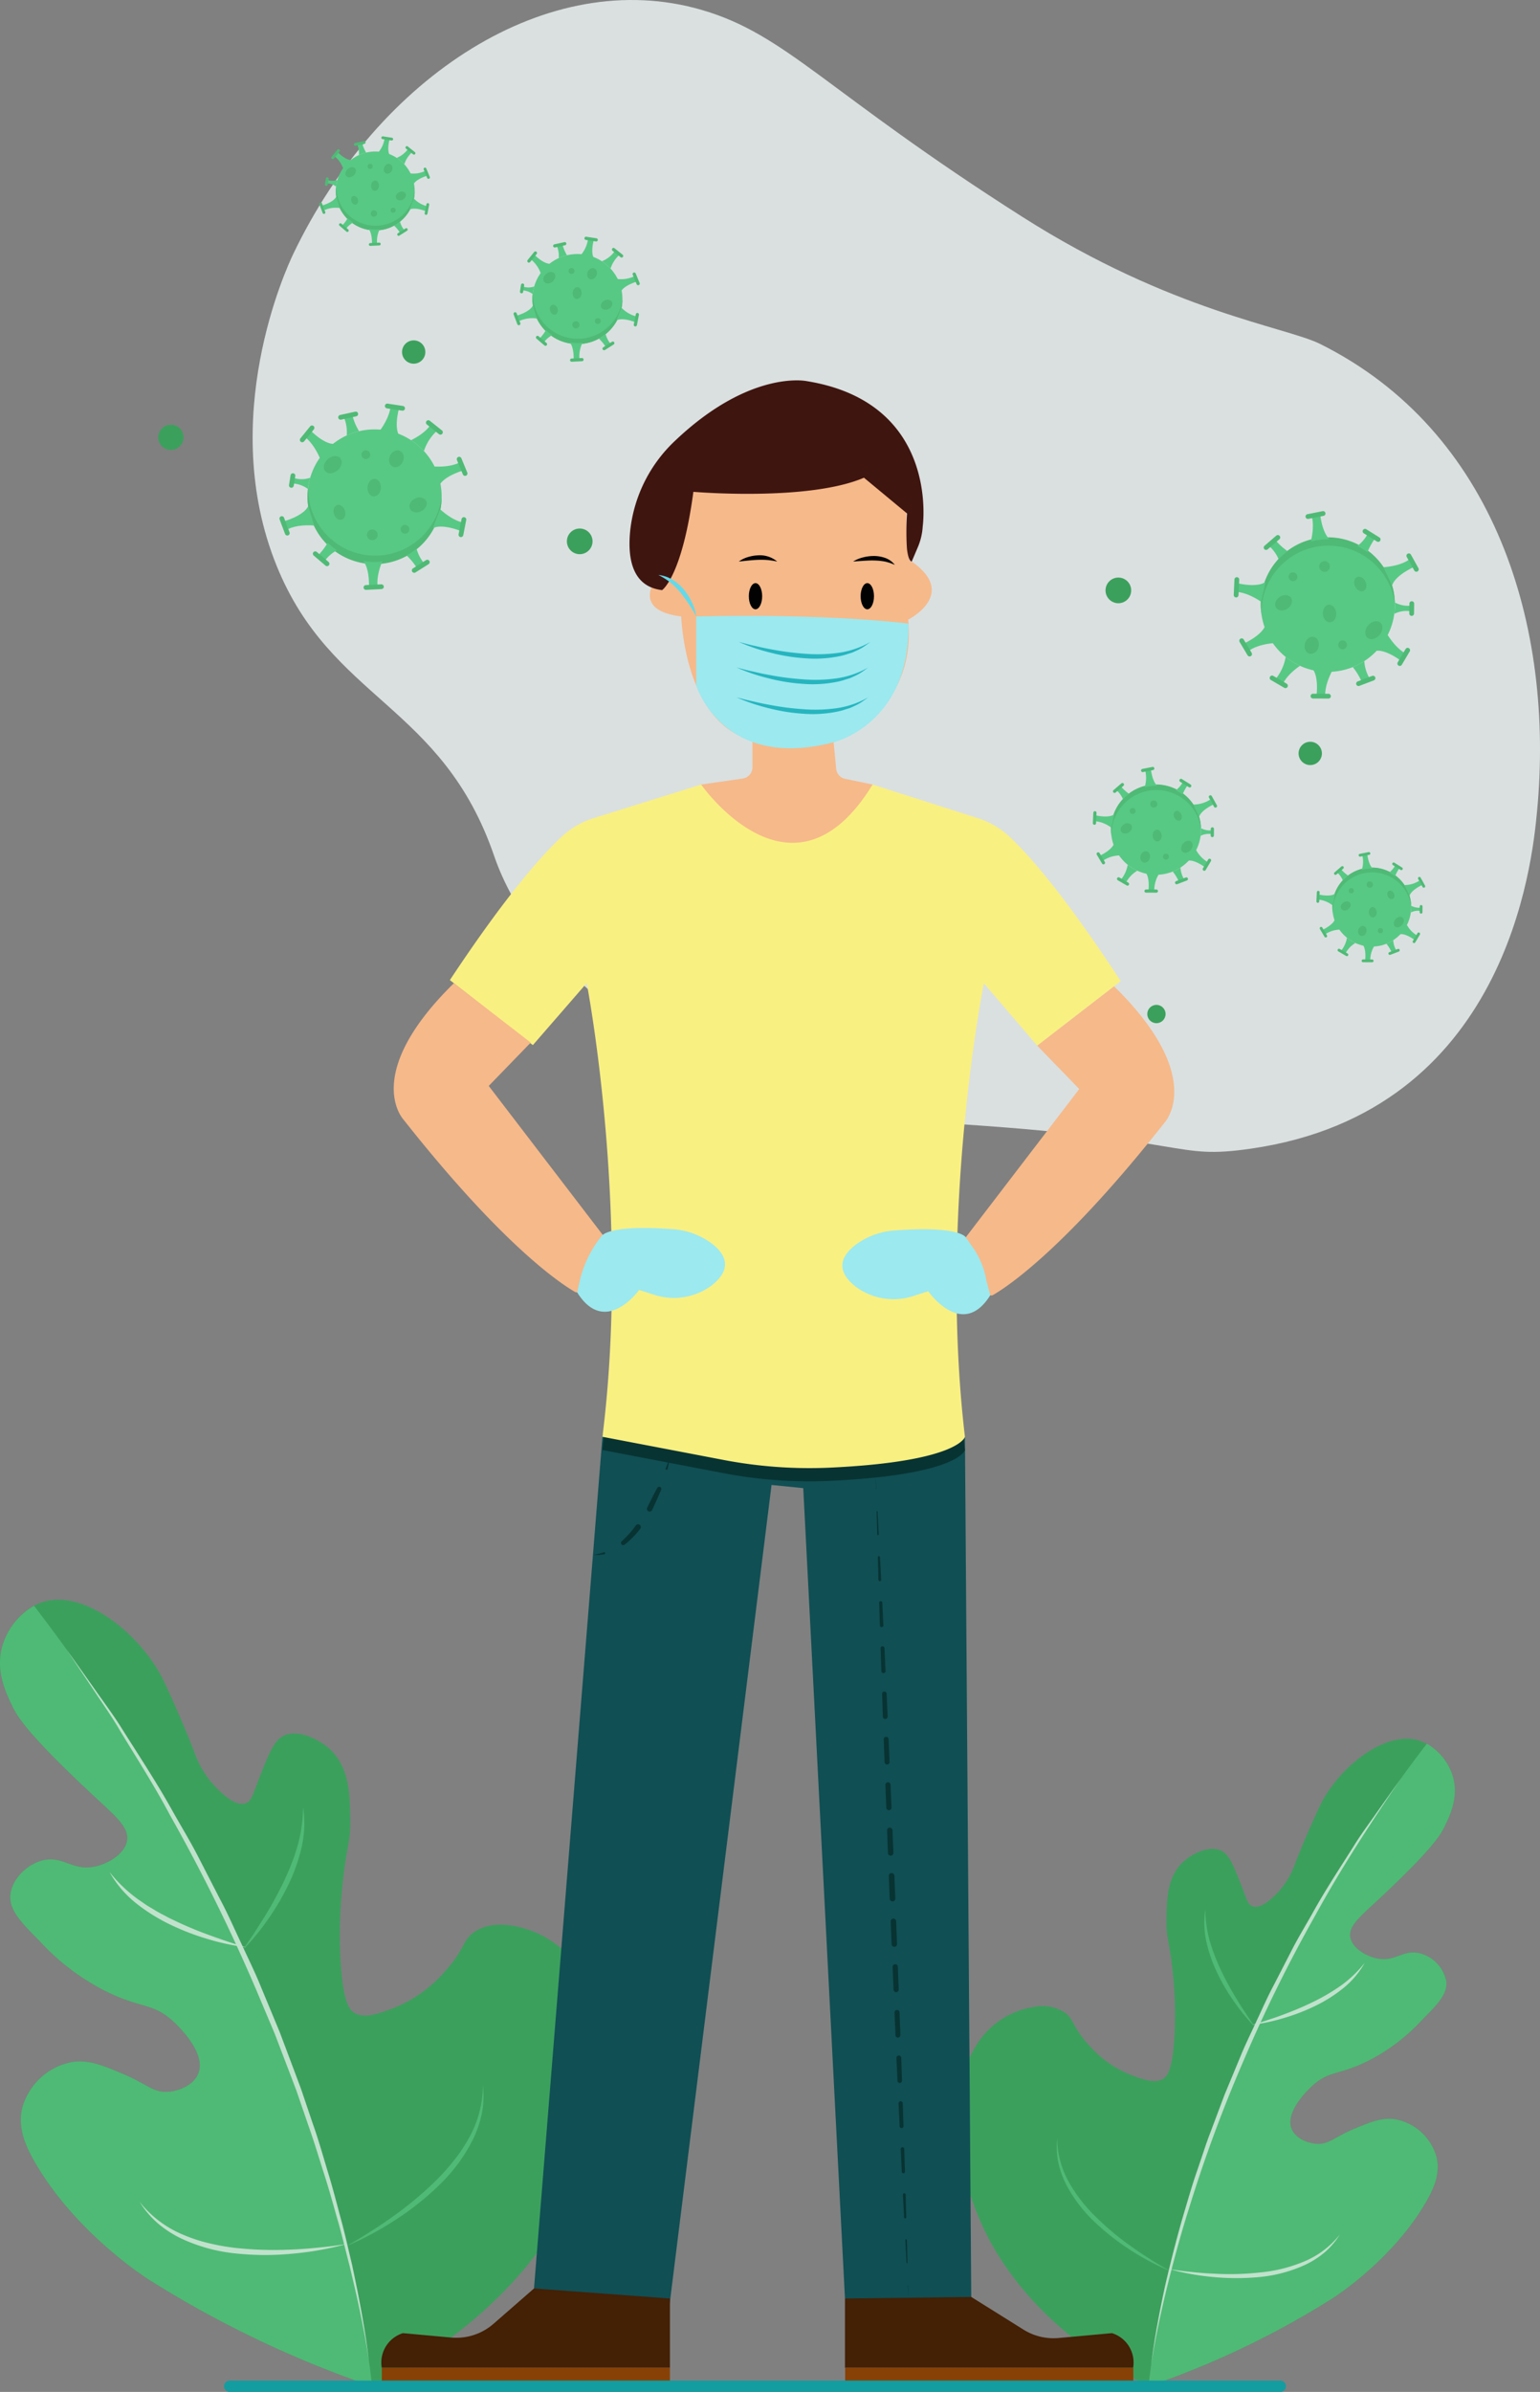 <svg xmlns="http://www.w3.org/2000/svg" viewBox="0 0 307.769 477.766"><rect x="0" y="0" width="307.769" height="477.766" fill="#808080" stroke="none"/><title>Asset 7</title><g id="Layer_2" data-name="Layer 2"><g id="Layer_1-2" data-name="Layer 1"><path d="M74.348,476.635a212.748,212.748,0,0,1-44.609-21.317c-.965-.612-14.907-9.637-22.896-23.686-1.671-2.938-3.375-6.611-2.369-10.659a12.784,12.784,0,0,1,9.869-9.08c3.349-.555,6.303.694,10.264,2.369,4.783,2.022,6.022,3.797,9.08,3.553,2.141-.171,4.974-1.317,5.922-3.553,1.852-4.368-4.628-10.214-5.132-10.659-4.127-3.645-6.281-2.372-13.422-5.921A45.93,45.93,0,0,1,8.027,387.812c-4.014-4.05-6.288-6.414-5.922-9.474.366-3.056,3.256-5.897,6.316-6.711,4.15-1.104,6.026,2.207,10.659,1.184,2.725-.602,5.885-2.588,6.316-5.132.432-2.548-2.037-4.695-5.922-8.29-13.947-12.907-16.026-16.595-16.975-18.554-1.333-2.751-3.505-7.235-1.974-12.238,1.127-3.682,4.221-7.518,8.29-8.685,8.372-2.401,19.709,6.83,24.081,16.185,3.652,7.816,5.922,13.817,5.922,13.817a19.598,19.598,0,0,0,4.737,7.501c1.093,1.051,3.578,3.438,5.527,2.763,1.256-.435,1.46-1.853,2.763-5.132,1.946-4.894,2.919-7.34,4.737-8.29,2.754-1.438,7.034.437,9.474,2.763,3.843,3.663,3.898,9.178,3.948,14.212.046,4.601-.734,4.618-1.579,13.027a95.81,95.81,0,0,0-.395,14.212c.445,9.252,1.947,10.564,2.763,11.053,1.992,1.196,4.534.28,7.501-.789A26.637,26.637,0,0,0,88.954,393.734c4.064-4.508,3.425-6.228,5.922-7.895,1.47-.982,3.694-1.722,7.224-1.254a20.001,20.001,0,0,1,14.487,10.019,33.559,33.559,0,0,1,1.58,3.078c6.061,13.481,1.355,27.034-1.184,34.345C107.588,459.077,81.773,472.944,74.348,476.635Z" fill="#3ca05d"/><path d="M98.77,170.999c-10.428-30.38-32.582-31.052-43.495-58.017-11.886-29.37,1.942-59.352,3.331-62.252C75.648,15.143,109.609-6.942,140.241,1.982c17.001,4.953,24.761,16.337,64.12,41.361C234.139,62.275,256.945,65.28,263.816,68.697c35.019,17.414,46.879,56.429,43.362,93.376-.979,10.283-5.978,59.977-57.165,67.357-15.851,2.286-10.773-1.947-61.362-5.094C135.368,221.023,106.299,192.935,98.77,170.999Z" fill="#dae0e0"/><path d="M229.543,476.635a175.152,175.152,0,0,0,36.726-17.55c.794-.504,12.272-7.934,18.85-19.5,1.376-2.419,2.779-5.443,1.95-8.775a10.525,10.525,0,0,0-8.125-7.475c-2.757-.457-5.189.571-8.45,1.95-3.938,1.665-4.958,3.126-7.475,2.925-1.763-.141-4.095-1.084-4.875-2.925-1.525-3.597,3.81-8.409,4.225-8.775,3.398-3.001,5.171-1.953,11.05-4.875a37.813,37.813,0,0,0,10.725-8.125c3.304-3.334,5.177-5.281,4.875-7.8-.301-2.516-2.681-4.855-5.2-5.525-3.417-.909-4.961,1.817-8.775.975-2.243-.495-4.845-2.131-5.2-4.225-.356-2.098,1.677-3.865,4.875-6.825,11.483-10.626,13.194-13.662,13.975-15.275,1.097-2.265,2.885-5.956,1.625-10.075a10.83,10.83,0,0,0-6.825-7.15c-6.893-1.977-16.227,5.623-19.825,13.325-3.007,6.435-4.875,11.375-4.875,11.375a16.135,16.135,0,0,1-3.9,6.175c-.9.865-2.946,2.831-4.55,2.275-1.034-.358-1.202-1.526-2.275-4.225-1.602-4.029-2.403-6.043-3.9-6.825-2.268-1.184-5.791.36-7.8,2.275-3.164,3.016-3.209,7.556-3.25,11.7-.038,3.788.604,3.802,1.3,10.725a78.879,78.879,0,0,1,.325,11.7c-.366,7.617-1.603,8.697-2.275,9.1-1.64.984-3.732.23-6.175-.65a21.93,21.93,0,0,1-8.775-6.175c-3.346-3.711-2.819-5.128-4.875-6.5a8.305,8.305,0,0,0-5.947-1.032,16.467,16.467,0,0,0-11.927,8.248,27.629,27.629,0,0,0-1.301,2.534c-4.99,11.099-1.115,22.257.975,28.275C202.176,462.18,223.43,473.597,229.543,476.635Z" fill="#3ca05d"/><path d="M229.543,476.635s5.175-62.678,55.609-128.34l-.002-.003a11.316,11.316,0,0,1,5.173,6.464c1.255,4.117-.533,7.809-1.625,10.075-.785,1.616-2.501,4.649-13.975,15.275-3.205,2.961-5.236,4.731-4.875,6.825.352,2.094,2.952,3.729,5.2,4.225,3.81.849,5.354-1.878,8.775-.975a7.216,7.216,0,0,1,5.2,5.525c.298,2.519-1.571,4.469-4.875,7.8a37.922,37.922,0,0,1-10.725,8.125c-5.886,2.925-7.656,1.878-11.05,4.875-.415.37-5.751,5.182-4.225,8.775.776,1.842,3.106,2.79,4.875,2.925,2.51.208,3.53-1.255,7.475-2.925,3.259-1.372,5.688-2.401,8.45-1.95a10.534,10.534,0,0,1,8.125,7.475c.822,3.331-.578,6.356-1.95,8.775-6.581,11.565-18.056,18.995-18.85,19.5A174.882,174.882,0,0,1,229.547,476.633" fill="#4fba75"/><path d="M233.779,453.59a49.916,49.916,0,0,1-8.101-4.323,48.196,48.196,0,0,1-7.216-5.738,28.451,28.451,0,0,1-5.502-7.43,18.067,18.067,0,0,1-1.504-4.387,15.528,15.528,0,0,1-.164-4.597,17.813,17.813,0,0,0,2.286,8.666,29.864,29.864,0,0,0,5.518,7.106,54.209,54.209,0,0,0,6.972,5.809c1.229.892,2.495,1.736,3.785,2.544C231.131,452.071,232.446,452.841,233.779,453.59Z" fill="#4fba75"/><path d="M250.899,404.976a38.068,38.068,0,0,1-4.194-5.07,39.426,39.426,0,0,1-3.365-5.683,28.989,28.989,0,0,1-2.213-6.244,17.558,17.558,0,0,1-.237-6.582,23.785,23.785,0,0,0,.91,6.413,39.627,39.627,0,0,0,2.353,6.021,63.344,63.344,0,0,0,3.13,5.695c.554.935,1.151,1.846,1.762,2.747C249.632,403.194,250.265,404.081,250.899,404.976Z" fill="#4fba75"/><path d="M233.746,453.245c1.511.235,3.021.441,4.539.576,1.514.161,3.03.278,4.548.336a54.225,54.225,0,0,0,9.071-.264,29.863,29.863,0,0,0,8.728-2.182,17.814,17.814,0,0,0,7.15-5.405,15.525,15.525,0,0,1-2.968,3.514,18.066,18.066,0,0,1-3.892,2.522,28.45,28.45,0,0,1-8.915,2.447,48.196,48.196,0,0,1-9.22.057A49.924,49.924,0,0,1,233.746,453.245Z" fill="#c0e2cc"/><path d="M250.3,404.436c1.051-.313,2.097-.62,3.127-.981,1.037-.332,2.069-.68,3.082-1.073a63.35,63.35,0,0,0,5.978-2.547,39.629,39.629,0,0,0,5.569-3.283,23.783,23.783,0,0,0,4.676-4.482,17.558,17.558,0,0,1-4.251,5.031,28.99,28.99,0,0,1-5.597,3.544,39.425,39.425,0,0,1-6.156,2.392A38.083,38.083,0,0,1,250.3,404.436Z" fill="#c0e2cc"/><path d="M230.055,472.417c.638-5.302,1.659-10.552,2.776-15.776,1.205-5.205,2.52-10.388,4.059-15.507.765-2.56,1.498-5.132,2.393-7.652l1.284-3.798c.417-1.27.858-2.531,1.342-3.777l2.821-7.506,3.077-7.405c.994-2.483,2.199-4.872,3.307-7.305,1.142-2.416,2.211-4.868,3.476-7.225l3.668-7.13c1.228-2.374,2.62-4.659,3.935-6.985,2.577-4.685,5.53-9.144,8.38-13.661,1.397-2.277,3.014-4.41,4.542-6.599l4.635-6.531c-5.988,8.84-11.833,17.775-16.954,27.134a293.304,293.304,0,0,0-14.161,28.658,285.797,285.797,0,0,0-11.084,29.983c-1.615,5.081-3,10.233-4.293,15.407C232.001,461.921,230.837,467.135,230.055,472.417Z" fill="#c0e2cc"/><path d="M74.348,476.635S68.061,400.503,6.802,320.747l.003-.003A13.745,13.745,0,0,0,.522,328.595c-1.524,5.0.647,9.485,1.974,12.238.954,1.963,3.038,5.647,16.975,18.554,3.893,3.597,6.36,5.746,5.921,8.29-.428,2.544-3.586,4.529-6.316,5.132-4.628,1.031-6.503-2.281-10.659-1.184-3.059.811-5.943,3.663-6.316,6.711-.362,3.059,1.908,5.428,5.921,9.474A46.062,46.062,0,0,0,21.049,397.679c7.15,3.553,9.299,2.281,13.422,5.921.504.45,6.985,6.294,5.132,10.659-.943,2.237-3.772,3.388-5.921,3.553-3.048.252-4.288-1.524-9.08-3.553-3.959-1.667-6.908-2.917-10.264-2.369a12.795,12.795,0,0,0-9.869,9.08c-.998,4.046.702,7.72,2.369,10.659,7.994,14.047,21.931,23.072,22.896,23.686a212.419,212.419,0,0,0,44.609,21.317" fill="#4fba75"/><path d="M69.202,448.643c1.62-.909,3.217-1.845,4.768-2.855,1.567-.981,3.104-2.007,4.597-3.09a70.648,70.648,0,0,0,8.468-7.056,42.139,42.139,0,0,0,3.667-4.082,31.066,31.066,0,0,0,3.035-4.549,21.638,21.638,0,0,0,2.777-10.527,18.863,18.863,0,0,1-.2,5.583,21.946,21.946,0,0,1-1.827,5.328,33.413,33.413,0,0,1-6.682,9.025,55.315,55.315,0,0,1-8.766,6.97A60.633,60.633,0,0,1,69.202,448.643Z" fill="#4fba75"/><path d="M48.408,389.595c1.558-2.158,2.993-4.384,4.387-6.623a74.211,74.211,0,0,0,3.807-6.913c.311-.579.549-1.191.823-1.787.272-.597.533-1.199.752-1.815.229-.613.488-1.217.693-1.839l.584-1.874a28.964,28.964,0,0,0,1.112-7.788,21.289,21.289,0,0,1-.282,7.996,35.764,35.764,0,0,1-2.694,7.583,48.972,48.972,0,0,1-4.082,6.906A46.121,46.121,0,0,1,48.408,389.595Z" fill="#4fba75"/><path d="M69.242,448.224a60.64,60.64,0,0,1-10.982,1.945,55.315,55.315,0,0,1-11.199-.069,33.414,33.414,0,0,1-10.829-2.972,21.948,21.948,0,0,1-4.727-3.063,18.863,18.863,0,0,1-3.605-4.268,21.639,21.639,0,0,0,8.684,6.565,31.079,31.079,0,0,0,5.197,1.704,42.133,42.133,0,0,0,5.405.946,70.658,70.658,0,0,0,11.018.32c1.843-.07,3.686-.213,5.524-.408C65.572,448.76,67.407,448.51,69.242,448.224Z" fill="#c0e2cc"/><path d="M49.135,388.939a46.129,46.129,0,0,1-7.812-1.693,48.971,48.971,0,0,1-7.475-2.912,35.759,35.759,0,0,1-6.802-4.3,21.289,21.289,0,0,1-5.16-6.116,28.965,28.965,0,0,0,5.684,5.439l1.617,1.113c.544.362,1.122.678,1.68,1.018.553.349,1.13.661,1.713.963.583.3,1.148.634,1.75.898a74.239,74.239,0,0,0,7.263,3.087C44.074,387.339,46.578,388.203,49.135,388.939Z" fill="#c0e2cc"/><path d="M73.726,471.511c-.951-6.416-2.364-12.748-3.891-19.041-.823-3.133-1.541-6.292-2.466-9.398-.882-3.116-1.738-6.239-2.749-9.317-.98-3.086-1.913-6.187-3-9.237l-1.578-4.592-.789-2.296-.86-2.271-3.463-9.073-3.772-8.949a356.27,356.27,0,0,0-17.201-34.809c-3.033-5.728-6.533-11.182-9.897-16.72-1.619-2.811-3.506-5.447-5.287-8.154l-5.408-8.084,5.63,7.933c1.857,2.659,3.82,5.249,5.517,8.016,3.462,5.487,7.049,10.903,10.179,16.594,1.597,2.825,3.288,5.601,4.78,8.484l4.455,8.661c1.537,2.862,2.835,5.84,4.222,8.775,1.345,2.955,2.81,5.857,4.017,8.873l3.738,8.995,3.427,9.117.851,2.281.78,2.307,1.559,4.613c1.087,3.06,1.976,6.184,2.906,9.294.965,3.1,1.776,6.244,2.611,9.38.876,3.125,1.556,6.302,2.319,9.455C71.711,458.694,72.952,465.071,73.726,471.511Z" fill="#c0e2cc"/><circle cx="115.397" cy="59.734" r="8.995" fill="#57c984"/><path d="M114.853,67.645a8.994,8.994,0,0,1-8.377-9.058c-.022.175-.041.352-.053.53a8.995,8.995,0,1,0,17.948,1.233c.012-.179.018-.356.02-.533A8.994,8.994,0,0,1,114.853,67.645Z" fill="#4fba75"/><ellipse cx="110.681" cy="61.86" rx="0.767" ry="1.023" transform="translate(-13.507 36.282) rotate(-17.563)" fill="#4fba75"/><ellipse cx="115.344" cy="58.546" rx="1.182" ry="0.895" transform="translate(49.028 169.605) rotate(-86.069)" fill="#4fba75"/><ellipse cx="118.326" cy="54.68" rx="1.16" ry="0.946" transform="translate(19.891 140.129) rotate(-65.763)" fill="#4fba75"/><ellipse cx="121.233" cy="60.868" rx="1.202" ry="0.946" transform="translate(-14.415 59.469) rotate(-26.069)" fill="#4fba75"/><circle cx="115.088" cy="64.88" r="0.716" fill="#4fba75"/><ellipse cx="109.788" cy="55.468" rx="1.33" ry="0.997" transform="translate(-9.424 85.777) rotate(-41.069)" fill="#4fba75"/><circle cx="119.471" cy="64.13" r="0.588" fill="#4fba75"/><circle cx="114.222" cy="54.132" r="0.588" fill="#4fba75"/><path d="M103.811,64.105a6.216,6.216,0,0,1,3.475-.479L106.491,61.007s-.287,1.109-3.118,2.017Z" fill="#57c984"/><path d="M106.021,51.753a6.216,6.216,0,0,1,2.048,2.848l1.943-1.928s-1.115.265-3.241-1.813Z" fill="#57c984"/><path d="M114.795,68.495a9.104,9.104,0,0,1-.916-.11c.268.315.8,1.225.769,3.454l1.164-.071a6.108,6.108,0,0,1,.6-3.309A9.035,9.035,0,0,1,114.795,68.495Z" fill="#57c984"/><path d="M120.291,52.187a9.02,9.02,0,0,1,1.723,1.458,6.34,6.34,0,0,1,1.712-2.681l-.906-.735A5.946,5.946,0,0,1,120.291,52.187Z" fill="#57c984"/><path d="M126.713,55.204a6.216,6.216,0,0,1-3.471.507l.817,2.613s.278-1.112,3.102-2.042Z" fill="#57c984"/><path d="M127.222,63.211A6.216,6.216,0,0,1,124.188,61.45l-.985,2.554s.909-.698,3.699.329Z" fill="#57c984"/><path d="M117.52,47.716a6.216,6.216,0,0,1-1.423,3.206l2.646.703s-.792-.828-.073-3.713Z" fill="#57c984"/><path d="M113.308,50.983a8.203,8.203,0,0,1-.935-2.279l-1.1.388a5.226,5.226,0,0,1,.389,2.457A8.941,8.941,0,0,1,113.308,50.983Z" fill="#57c984"/><path d="M119.691,67.636a8.608,8.608,0,0,1,1.442,1.779l.934-.699a4.929,4.929,0,0,1-1.03-1.977A9.028,9.028,0,0,1,119.691,67.636Z" fill="#57c984"/><path d="M110.34,66.95a9.018,9.018,0,0,1-1.233-1.015,8.813,8.813,0,0,1-1.339,1.749l.903.739A4.927,4.927,0,0,1,110.34,66.95Z" fill="#57c984"/><path d="M106.459,58.727a9,9,0,0,1,.299-1.5,3.542,3.542,0,0,1-2.155.042l-.089.73A3.812,3.812,0,0,1,106.459,58.727Z" fill="#57c984"/><path d="M104.006,64.668a.32.32,0,0,1-.618.091L102.658,62.815a.32.32,0,1,1,.598-.225l.73,1.943A.316.316,0,0,1,104.006,64.668Z" fill="#4fba75"/><path d="M107.32,50.555a.319.319,0,0,1-.07.179l-1.307,1.613a.32.32,0,0,1-.497-.403L106.753,50.331a.32.32,0,0,1,.567.223Z" fill="#4fba75"/><path d="M124.549,51.146a.32.32,0,0,1-.518.228l-1.623-1.294a.32.32,0,0,1,.399-.5l1.623,1.294A.32.32,0,0,1,124.549,51.146Z" fill="#4fba75"/><path d="M127.852,56.673a.32.32,0,0,1-.615.1l-.79-1.92a.32.32,0,0,1,.591-.243l.79,1.92A.319.319,0,0,1,127.852,56.673Z" fill="#4fba75"/><path d="M127.696,62.846a.322.322,0,0,1-.005.04l-.397,2.038a.32.32,0,1,1-.627-.122l.397-2.038a.32.32,0,0,1,.633.083Z" fill="#4fba75"/><path d="M122.788,68.559a.319.319,0,0,1-.148.248l-1.755,1.109a.32.32,0,0,1-.342-.54l1.755-1.109a.32.32,0,0,1,.49.292Z" fill="#4fba75"/><path d="M116.63,71.854a.32.32,0,0,1-.303.297l-2.073.102a.32.32,0,0,1-.031-.639l2.073-.102a.32.32,0,0,1,.335.304A.294.294,0,0,1,116.63,71.854Z" fill="#4fba75"/><path d="M109.338,68.779a.32.32,0,0,1-.526.221l-1.581-1.345a.32.32,0,1,1,.414-.487L109.226,68.513A.319.319,0,0,1,109.338,68.779Z" fill="#4fba75"/><path d="M113.186,48.697a.32.32,0,0,1-.25.29l-2.028.446a.32.32,0,0,1-.137-.624l2.028-.446a.32.32,0,0,1,.388.334Z" fill="#4fba75"/><path d="M119.472,47.935l-.003.026a.32.32,0,0,1-.364.268l-2.052-.311a.32.32,0,0,1,.096-.632l2.052.311A.32.32,0,0,1,119.472,47.935Z" fill="#4fba75"/><path d="M104.761,56.963l-.003.029-.207,1.304a.32.32,0,1,1-.631-.1l.207-1.304a.32.32,0,0,1,.635.072Z" fill="#4fba75"/><circle cx="75" cy="38.144" r="7.88" fill="#57c984"/><path d="M74.523,45.074a7.88,7.88,0,0,1-7.338-7.935c-.02.154-.036.308-.047.465a7.88,7.88,0,1,0,15.723,1.08c.011-.156.016-.312.017-.467A7.88,7.88,0,0,1,74.523,45.074Z" fill="#4fba75"/><ellipse cx="70.869" cy="40.007" rx="0.672" ry="0.896" transform="translate(-8.769 23.25) rotate(-17.563)" fill="#4fba75"/><ellipse cx="74.953" cy="37.103" rx="1.035" ry="0.784" transform="translate(32.799 109.336) rotate(-86.069)" fill="#4fba75"/><ellipse cx="77.566" cy="33.716" rx="1.016" ry="0.829" transform="translate(14.98 90.604) rotate(-65.763)" fill="#4fba75"/><ellipse cx="80.113" cy="39.137" rx="1.053" ry="0.829" transform="translate(-9.049 39.188) rotate(-26.069)" fill="#4fba75"/><circle cx="74.729" cy="42.652" r="0.627" fill="#4fba75"/><ellipse cx="70.086" cy="34.406" rx="1.165" ry="0.874" transform="translate(-5.357 54.511) rotate(-41.069)" fill="#4fba75"/><circle cx="78.569" cy="41.995" r="0.515" fill="#4fba75"/><circle cx="73.971" cy="33.236" r="0.515" fill="#4fba75"/><path d="M64.851,41.973a5.446,5.446,0,0,1,3.044-.42l-.697-2.295s-.252.972-2.731,1.767Z" fill="#57c984"/><path d="M66.787,31.152A5.446,5.446,0,0,1,68.581,33.647l1.702-1.689s-.977.232-2.839-1.588Z" fill="#57c984"/><path d="M74.472,45.819a7.974,7.974,0,0,1-.803-.096c.235.276.701,1.073.673,3.026l1.02-.062a5.351,5.351,0,0,1,.526-2.899A7.917,7.917,0,0,1,74.472,45.819Z" fill="#57c984"/><path d="M79.287,31.533a7.902,7.902,0,0,1,1.51,1.277,5.554,5.554,0,0,1,1.5-2.349l-.793-.644A5.209,5.209,0,0,1,79.287,31.533Z" fill="#57c984"/><path d="M84.913,34.175a5.446,5.446,0,0,1-3.041.444l.715,2.289s.244-.974,2.717-1.789Z" fill="#57c984"/><path d="M85.359,41.19a5.446,5.446,0,0,1-2.658-1.543l-.863,2.237s.796-.611,3.24.288Z" fill="#57c984"/><path d="M76.86,27.616a5.446,5.446,0,0,1-1.247,2.809l2.318.616s-.694-.726-.064-3.253Z" fill="#57c984"/><path d="M73.169,30.477a7.186,7.186,0,0,1-.819-1.996l-.964.34a4.578,4.578,0,0,1,.34,2.153A7.833,7.833,0,0,1,73.169,30.477Z" fill="#57c984"/><path d="M78.762,45.066a7.541,7.541,0,0,1,1.263,1.559l.818-.613a4.318,4.318,0,0,1-.902-1.732A7.909,7.909,0,0,1,78.762,45.066Z" fill="#57c984"/><path d="M70.57,44.465a7.9,7.9,0,0,1-1.08-.889,7.72,7.72,0,0,1-1.173,1.532l.791.647A4.316,4.316,0,0,1,70.57,44.465Z" fill="#57c984"/><path d="M67.17,37.262a7.883,7.883,0,0,1,.262-1.314,3.103,3.103,0,0,1-1.888.037l-.078.639A3.339,3.339,0,0,1,67.17,37.262Z" fill="#57c984"/><path d="M65.021,42.466a.28.28,0,0,1-.541.079L63.84,40.843a.28.28,0,1,1,.524-.197l.64,1.702A.277.277,0,0,1,65.021,42.466Z" fill="#4fba75"/><path d="M67.924,30.103a.279.279,0,0,1-.062.157l-1.145,1.413a.28.28,0,0,1-.435-.353l1.145-1.413a.28.28,0,0,1,.497.196Z" fill="#4fba75"/><path d="M83.017,30.621a.28.28,0,0,1-.454.2l-1.422-1.134a.28.28,0,0,1,.349-.438l1.422,1.134A.28.28,0,0,1,83.017,30.621Z" fill="#4fba75"/><path d="M85.911,35.462a.28.28,0,0,1-.538.088l-.692-1.682a.28.28,0,0,1,.518-.213l.692,1.682A.279.279,0,0,1,85.911,35.462Z" fill="#4fba75"/><path d="M85.774,40.87a.28.28,0,0,1-.005.035l-.347,1.785a.28.28,0,1,1-.55-.107l.347-1.785a.28.28,0,0,1,.554.072Z" fill="#4fba75"/><path d="M81.475,45.875a.28.28,0,0,1-.13.218l-1.537.972a.28.28,0,0,1-.299-.473l1.537-.972a.28.28,0,0,1,.429.256Z" fill="#4fba75"/><path d="M76.081,48.762a.28.28,0,0,1-.266.26l-1.816.089a.28.28,0,0,1-.027-.559l1.816-.089a.28.28,0,0,1,.293.266A.259.259,0,0,1,76.081,48.762Z" fill="#4fba75"/><path d="M69.692,46.067a.28.28,0,0,1-.461.194l-1.385-1.179a.28.28,0,0,1,.363-.426l1.385,1.179A.279.279,0,0,1,69.692,46.067Z" fill="#4fba75"/><path d="M73.063,28.475a.28.28,0,0,1-.219.254l-1.776.39a.28.28,0,1,1-.12-.547l1.776-.39a.28.28,0,0,1,.34.293Z" fill="#4fba75"/><path d="M78.57,27.807l-.003.023a.28.28,0,0,1-.319.235l-1.798-.273a.28.28,0,0,1,.084-.554l1.798.273A.28.28,0,0,1,78.57,27.807Z" fill="#4fba75"/><path d="M65.682,35.716l-.003.025-.182,1.143a.28.28,0,1,1-.553-.088l.182-1.143a.28.28,0,0,1,.556.063Z" fill="#4fba75"/><circle cx="74.861" cy="99.168" r="13.401" fill="#57c984"/><path d="M74.051,110.954A13.4,13.4,0,0,1,61.572,97.46c-.033.261-.061.524-.08.79A13.401,13.401,0,1,0,88.23,100.087c.018-.266.026-.53.029-.794A13.4,13.4,0,0,1,74.051,110.954Z" fill="#4fba75"/><ellipse cx="67.837" cy="102.336" rx="1.143" ry="1.524" transform="translate(-27.718 25.24) rotate(-17.563)" fill="#4fba75"/><ellipse cx="74.782" cy="97.398" rx="1.76" ry="1.333" transform="translate(-27.514 165.328) rotate(-86.069)" fill="#4fba75"/><ellipse cx="79.226" cy="91.638" rx="1.729" ry="1.41" transform="translate(-36.859 126.261) rotate(-65.763)" fill="#4fba75"/><ellipse cx="83.556" cy="100.857" rx="1.791" ry="1.41" transform="translate(-35.822 46.98) rotate(-26.069)" fill="#4fba75"/><circle cx="74.401" cy="106.835" r="1.067" fill="#4fba75"/><ellipse cx="66.505" cy="92.812" rx="1.981" ry="1.486" transform="translate(-44.609 66.531) rotate(-41.069)" fill="#4fba75"/><circle cx="80.931" cy="105.718" r="0.876" fill="#4fba75"/><circle cx="73.112" cy="90.822" r="0.876" fill="#4fba75"/><path d="M57.602,105.68s1.54-.963,5.177-.713l-1.185-3.902s-.428,1.653-4.645,3.005Z" fill="#57c984"/><path d="M60.894,87.278s1.572.911,3.051,4.243l2.895-2.872s-1.661.395-4.828-2.701Z" fill="#57c984"/><path d="M73.964,112.221a13.566,13.566,0,0,1-1.365-.164c.399.47,1.192,1.824,1.145,5.146l1.735-.106s-.4-1.698.894-4.93A13.462,13.462,0,0,1,73.964,112.221Z" fill="#57c984"/><path d="M82.152,87.925a13.439,13.439,0,0,1,2.567,2.172,9.445,9.445,0,0,1,2.551-3.994l-1.349-1.096S85.109,86.456,82.152,87.925Z" fill="#57c984"/><path d="M91.72,92.419s-1.532.976-5.171.755l1.217,3.892s.415-1.656,4.621-3.042Z" fill="#57c984"/><path d="M92.478,104.349s-1.807-.188-4.52-2.624l-1.467,3.805s1.354-1.039,5.51.49Z" fill="#57c984"/><path d="M78.025,81.264s.008,1.816-2.12,4.777L79.846,87.088s-1.18-1.234-.108-5.531Z" fill="#57c984"/><path d="M71.749,86.131a12.22,12.22,0,0,1-1.392-3.394l-1.639.578a7.785,7.785,0,0,1,.579,3.661A13.32,13.32,0,0,1,71.749,86.131Z" fill="#57c984"/><path d="M81.259,110.941a12.825,12.825,0,0,1,2.148,2.651l1.391-1.042a7.343,7.343,0,0,1-1.534-2.945A13.448,13.448,0,0,1,81.259,110.941Z" fill="#57c984"/><path d="M67.328,109.919a13.434,13.434,0,0,1-1.837-1.512,13.129,13.129,0,0,1-1.995,2.605l1.345,1.1A7.34,7.34,0,0,1,67.328,109.919Z" fill="#57c984"/><path d="M61.547,97.668a13.409,13.409,0,0,1,.445-2.235,5.276,5.276,0,0,1-3.21.063l-.133,1.087A5.679,5.679,0,0,1,61.547,97.668Z" fill="#57c984"/><path d="M57.892,106.518a.476.476,0,0,1-.921.135l-1.088-2.895a.476.476,0,1,1,.891-.335l1.088,2.895A.471.471,0,0,1,57.892,106.518Z" fill="#4fba75"/><path d="M62.829,85.493a.475.475,0,0,1-.105.267L60.776,88.163a.476.476,0,0,1-.74-.6l1.948-2.402a.476.476,0,0,1,.845.333Z" fill="#4fba75"/><path d="M88.496,86.375a.476.476,0,0,1-.772.339l-2.419-1.928a.476.476,0,1,1,.594-.745l2.419,1.928A.476.476,0,0,1,88.496,86.375Z" fill="#4fba75"/><path d="M93.417,94.608a.476.476,0,0,1-.915.149l-1.177-2.86a.476.476,0,0,1,.881-.362l1.177,2.86A.475.475,0,0,1,93.417,94.608Z" fill="#4fba75"/><path d="M93.184,103.804a.48.48,0,0,1-.008.059l-.591,3.036a.476.476,0,1,1-.935-.182l.591-3.036a.476.476,0,0,1,.942.123Z" fill="#4fba75"/><path d="M85.872,112.316a.476.476,0,0,1-.221.37l-2.615,1.652a.476.476,0,0,1-.509-.805l2.615-1.652a.476.476,0,0,1,.73.435Z" fill="#4fba75"/><path d="M76.699,117.224a.476.476,0,0,1-.452.442l-3.089.152a.476.476,0,0,1-.047-.951l3.089-.152a.476.476,0,0,1,.499.452A.435.435,0,0,1,76.699,117.224Z" fill="#4fba75"/><path d="M65.835,112.643a.476.476,0,0,1-.784.33l-2.355-2.004a.476.476,0,1,1,.617-.725l2.355,2.004A.475.475,0,0,1,65.835,112.643Z" fill="#4fba75"/><path d="M71.568,82.725a.476.476,0,0,1-.373.432l-3.021.664a.476.476,0,1,1-.205-.93l3.021-.664a.476.476,0,0,1,.577.498Z" fill="#4fba75"/><path d="M80.933,81.59c-.001.013-.002.026-.004.039a.477.477,0,0,1-.542.4l-3.058-.464a.476.476,0,0,1,.143-.942l3.058.464A.476.476,0,0,1,80.933,81.59Z" fill="#4fba75"/><path d="M59.016,95.039c-.001.014-.003.028-.005.043l-.309,1.943a.476.476,0,1,1-.941-.149l.309-1.943a.476.476,0,0,1,.945.107Z" fill="#4fba75"/><circle cx="115.856" cy="108.13" r="2.564" fill="#3ca05d"/><circle cx="82.676" cy="70.314" r="2.329" fill="#3ca05d"/><circle cx="34.155" cy="87.357" r="2.524" fill="#3ca05d"/><circle cx="231.029" cy="165.736" r="8.995" fill="#57c984"/><path d="M230.411,157.83a8.994,8.994,0,0,1,9.61,7.737c-.003-.177-.011-.354-.025-.532a8.995,8.995,0,1,0-17.935,1.402c.014.178.034.355.058.53A8.994,8.994,0,0,1,230.411,157.83Z" fill="#4fba75"/><ellipse cx="235.383" cy="162.944" rx="0.767" ry="1.023" transform="translate(-47.58 119.496) rotate(-25.963)" fill="#4fba75"/><ellipse cx="231.255" cy="166.903" rx="0.895" ry="1.182" transform="translate(-12.304 18.53) rotate(-4.47)" fill="#4fba75"/><ellipse cx="228.869" cy="171.164" rx="1.16" ry="0.946" transform="translate(1.744 344.636) rotate(-74.163)" fill="#4fba75"/><ellipse cx="225.089" cy="165.467" rx="1.202" ry="0.946" transform="translate(-54.13 156.446) rotate(-34.47)" fill="#4fba75"/><circle cx="230.583" cy="160.6" r="0.716" fill="#4fba75"/><ellipse cx="237.201" cy="169.137" rx="1.33" ry="0.997" transform="translate(-45.499 239.511) rotate(-49.47)" fill="#4fba75"/><circle cx="226.356" cy="161.982" r="0.588" fill="#4fba75"/><circle cx="233.009" cy="171.107" r="0.588" fill="#4fba75"/><path d="M241.851,159.719a6.216,6.216,0,0,1-3.368.981l1.17,2.475s.122-1.139,2.79-2.451Z" fill="#57c984"/><path d="M241.47,172.262a6.216,6.216,0,0,1-2.442-2.518l-1.641,2.191s1.064-.425,3.471,1.32Z" fill="#57c984"/><path d="M230.345,156.981a9.107,9.107,0,0,1,.923-.025c-.311-.273-.97-1.095-1.265-3.305l-1.142.24a6.108,6.108,0,0,1-.11,3.361A9.036,9.036,0,0,1,230.345,156.981Z" fill="#57c984"/><path d="M227.29,173.917a9.021,9.021,0,0,1-1.918-1.191,6.34,6.34,0,0,1-1.302,2.903l1.003.595A5.946,5.946,0,0,1,227.29,173.917Z" fill="#57c984"/><path d="M220.496,171.871a6.216,6.216,0,0,1,3.36-1.008l-1.19-2.465s-.113,1.14-2.77,2.473Z" fill="#57c984"/><path d="M218.823,164.023a6.216,6.216,0,0,1,3.259,1.299l.601-2.671s-.797.823-3.707.215Z" fill="#57c984"/><path d="M230.684,177.935a6.216,6.216,0,0,1,.939-3.38l-2.72-.309s.904.704.614,3.662Z" fill="#57c984"/><path d="M234.374,174.088a8.203,8.203,0,0,1,1.257,2.118l1.032-.544a5.226,5.226,0,0,1-.743-2.374A8.94,8.94,0,0,1,234.374,174.088Z" fill="#57c984"/><path d="M225.626,158.546a8.608,8.608,0,0,1-1.686-1.55l-.821.828a4.929,4.929,0,0,1,1.308,1.805A9.028,9.028,0,0,1,225.626,158.546Z" fill="#57c984"/><path d="M234.977,157.859a9.017,9.017,0,0,1,1.368.824,8.813,8.813,0,0,1,1.069-1.926l-1.001-.599A4.927,4.927,0,0,1,234.977,157.859Z" fill="#57c984"/><path d="M240.017,165.426a9,9,0,0,1-.076,1.528,3.542,3.542,0,0,1,2.125-.357l-.018-.735A3.812,3.812,0,0,1,240.017,165.426Z" fill="#57c984"/><path d="M241.577,159.191a.32.32,0,0,1,.598-.18l1.006,1.816a.32.32,0,1,1-.559.31L241.616,159.321A.316.316,0,0,1,241.577,159.191Z" fill="#4fba75"/><path d="M240.36,173.637a.319.319,0,0,1,.044-.187l1.058-1.786a.32.32,0,0,1,.55.326l-1.058,1.786a.32.32,0,0,1-.594-.138Z" fill="#4fba75"/><path d="M223.229,175.569a.32.32,0,0,1,.479-.301l1.795,1.043a.32.32,0,0,1-.321.553l-1.795-1.043A.32.32,0,0,1,223.229,175.569Z" fill="#4fba75"/><path d="M219.154,170.584a.32.32,0,0,1,.593-.189l1.062,1.784a.32.32,0,0,1-.549.327l-1.062-1.784A.319.319,0,0,1,219.154,170.584Z" fill="#4fba75"/><path d="M218.407,164.454a.323.323,0,0,1-.001-.04l.095-2.074a.32.32,0,1,1,.639.029l-.095,2.074a.32.32,0,0,1-.638.011Z" fill="#4fba75"/><path d="M222.428,158.085a.319.319,0,0,1,.11-.267l1.574-1.353a.32.32,0,0,1,.417.485l-1.574,1.353a.32.32,0,0,1-.527-.217Z" fill="#4fba75"/><path d="M228.038,153.926a.32.32,0,0,1,.257-.338l2.036-.404a.32.32,0,0,1,.124.627l-2.036.404a.319.319,0,0,1-.376-.251A.294.294,0,0,1,228.038,153.926Z" fill="#4fba75"/><path d="M235.701,155.903a.32.32,0,0,1,.488-.296l1.761,1.1a.32.32,0,0,1-.339.542l-1.761-1.1A.319.319,0,0,1,235.701,155.903Z" fill="#4fba75"/><path d="M234.828,176.332a.32.32,0,0,1,.205-.324l1.941-.737a.32.32,0,1,1,.227.598l-1.941.737a.32.32,0,0,1-.432-.274Z" fill="#4fba75"/><path d="M228.721,178.004l-.001-.026a.32.32,0,0,1,.321-.318l2.076.008a.32.32,0,0,1-.003.639l-2.076-.008A.32.32,0,0,1,228.721,178.004Z" fill="#4fba75"/><path d="M241.955,166.924c-.001-.01-.001-.019-.001-.029l.015-1.32a.32.32,0,1,1,.639.007l-.015,1.32a.32.32,0,0,1-.638.022Z" fill="#4fba75"/><circle cx="274.147" cy="181.192" r="7.88" fill="#57c984"/><path d="M273.605,174.267a7.88,7.88,0,0,1,8.419,6.778c-.003-.155-.009-.31-.022-.466a7.88,7.88,0,1,0-15.712,1.228c.012.156.03.311.051.464A7.88,7.88,0,0,1,273.605,174.267Z" fill="#4fba75"/><ellipse cx="277.961" cy="178.746" rx="0.672" ry="0.896" transform="translate(-50.201 139.731) rotate(-25.963)" fill="#4fba75"/><ellipse cx="274.345" cy="182.215" rx="0.784" ry="1.035" transform="translate(-13.366 21.935) rotate(-4.47)" fill="#4fba75"/><ellipse cx="272.255" cy="185.948" rx="1.016" ry="0.829" transform="translate(19.067 397.124) rotate(-74.163)" fill="#4fba75"/><ellipse cx="268.943" cy="180.957" rx="1.053" ry="0.829" transform="translate(-55.197 183.986) rotate(-34.47)" fill="#4fba75"/><circle cx="273.756" cy="176.693" r="0.627" fill="#4fba75"/><ellipse cx="279.554" cy="184.172" rx="1.165" ry="0.874" transform="translate(-42.097 276.967) rotate(-49.47)" fill="#4fba75"/><circle cx="270.053" cy="177.904" r="0.515" fill="#4fba75"/><circle cx="275.881" cy="185.897" r="0.515" fill="#4fba75"/><path d="M283.627,175.922a5.446,5.446,0,0,1-2.95.86l1.025,2.168s.107-.998,2.444-2.147Z" fill="#57c984"/><path d="M283.293,186.91a5.446,5.446,0,0,1-2.14-2.206l-1.437,1.92s.932-.372,3.041,1.157Z" fill="#57c984"/><path d="M273.547,173.523a7.976,7.976,0,0,1,.808-.022c-.273-.239-.85-.959-1.108-2.895l-1,.21a5.351,5.351,0,0,1-.096,2.945A7.916,7.916,0,0,1,273.547,173.523Z" fill="#57c984"/><path d="M270.871,188.359a7.902,7.902,0,0,1-1.68-1.043,5.554,5.554,0,0,1-1.141,2.543l.879.521A5.209,5.209,0,0,1,270.871,188.359Z" fill="#57c984"/><path d="M264.919,186.567a5.446,5.446,0,0,1,2.944-.883l-1.042-2.16s-.099.999-2.427,2.167Z" fill="#57c984"/><path d="M263.453,179.692a5.446,5.446,0,0,1,2.855,1.138l.527-2.34s-.699.721-3.248.188Z" fill="#57c984"/><path d="M273.845,191.88a5.446,5.446,0,0,1,.823-2.961l-2.383-.271s.792.617.538,3.208Z" fill="#57c984"/><path d="M277.077,188.509a7.186,7.186,0,0,1,1.102,1.855l.904-.477a4.578,4.578,0,0,1-.651-2.08A7.832,7.832,0,0,1,277.077,188.509Z" fill="#57c984"/><path d="M269.414,174.894a7.541,7.541,0,0,1-1.477-1.358l-.72.726a4.318,4.318,0,0,1,1.146,1.581A7.91,7.91,0,0,1,269.414,174.894Z" fill="#57c984"/><path d="M277.605,174.292a7.899,7.899,0,0,1,1.199.722,7.72,7.72,0,0,1,.937-1.687l-.877-.525A4.316,4.316,0,0,1,277.605,174.292Z" fill="#57c984"/><path d="M282.021,180.921a7.884,7.884,0,0,1-.067,1.339,3.103,3.103,0,0,1,1.862-.313l-.016-.644A3.339,3.339,0,0,1,282.021,180.921Z" fill="#57c984"/><path d="M283.387,175.459a.28.28,0,0,1,.524-.158l.881,1.591a.28.28,0,1,1-.49.271l-.881-1.591A.277.277,0,0,1,283.387,175.459Z" fill="#4fba75"/><path d="M282.321,188.114a.279.279,0,0,1,.038-.164l.927-1.565a.28.28,0,0,1,.482.285l-.927,1.565a.28.28,0,0,1-.52-.121Z" fill="#4fba75"/><path d="M267.314,189.806a.28.28,0,0,1,.42-.264l1.573.914a.28.28,0,1,1-.281.484l-1.573-.914A.28.28,0,0,1,267.314,189.806Z" fill="#4fba75"/><path d="M263.744,185.439a.28.28,0,0,1,.52-.165l.93,1.563a.28.28,0,0,1-.481.286l-.93-1.563A.279.279,0,0,1,263.744,185.439Z" fill="#4fba75"/><path d="M263.09,180.07a.283.283,0,0,1-.001-.035l.083-1.817a.28.28,0,1,1,.559.026l-.083,1.817a.28.28,0,0,1-.559.009Z" fill="#4fba75"/><path d="M266.612,174.49a.28.28,0,0,1,.097-.234l1.379-1.186a.28.28,0,0,1,.365.425l-1.379,1.186a.28.28,0,0,1-.462-.19Z" fill="#4fba75"/><path d="M271.526,170.847a.28.28,0,0,1,.225-.296l1.784-.354a.28.28,0,0,1,.109.549l-1.784.354a.28.28,0,0,1-.329-.22A.258.258,0,0,1,271.526,170.847Z" fill="#4fba75"/><path d="M278.24,172.579a.28.28,0,0,1,.428-.259l1.542.964a.28.28,0,0,1-.297.475l-1.542-.964A.279.279,0,0,1,278.24,172.579Z" fill="#4fba75"/><path d="M277.475,190.475a.28.28,0,0,1,.18-.283l1.7-.646a.28.28,0,0,1,.199.524l-1.7.646a.28.28,0,0,1-.379-.24Z" fill="#4fba75"/><path d="M272.125,191.94l-.001-.023a.28.28,0,0,1,.281-.279l1.819.007a.28.28,0,0,1-.002.56l-1.819-.007A.28.28,0,0,1,272.125,191.94Z" fill="#4fba75"/><path d="M283.719,182.233c-.001-.008-.001-.017-.001-.025l.013-1.157a.28.28,0,1,1,.56.006l-.013,1.157a.28.28,0,0,1-.559.019Z" fill="#4fba75"/><circle cx="265.368" cy="120.803" r="13.401" fill="#57c984"/><path d="M264.448,109.025a13.4,13.4,0,0,1,14.317,11.526c-.005-.263-.016-.527-.037-.793a13.401,13.401,0,1,0-26.72,2.089c.021.266.051.528.087.789A13.4,13.4,0,0,1,264.448,109.025Z" fill="#4fba75"/><ellipse cx="271.855" cy="116.643" rx="1.143" ry="1.524" transform="translate(-23.629 130.79) rotate(-25.963)" fill="#4fba75"/><ellipse cx="265.705" cy="122.542" rx="1.333" ry="1.76" transform="translate(-8.742 21.08) rotate(-4.47)" fill="#4fba75"/><ellipse cx="262.151" cy="128.889" rx="1.729" ry="1.41" transform="translate(66.613 345.916) rotate(-74.163)" fill="#4fba75"/><ellipse cx="256.52" cy="120.402" rx="1.791" ry="1.41" transform="translate(-23.106 166.323) rotate(-34.47)" fill="#4fba75"/><circle cx="264.704" cy="113.151" r="1.067" fill="#4fba75"/><ellipse cx="274.563" cy="125.87" rx="1.981" ry="1.486" transform="translate(0.47 252.759) rotate(-49.47)" fill="#4fba75"/><circle cx="258.406" cy="115.21" r="0.876" fill="#4fba75"/><circle cx="268.318" cy="128.804" r="0.876" fill="#4fba75"/><path d="M281.491,111.839s-1.383,1.178-5.018,1.462l1.743,3.687s.182-1.698,4.156-3.651Z" fill="#57c984"/><path d="M280.923,130.525s-1.688-.671-3.638-3.752l-2.444,3.264s1.586-.633,5.171,1.967Z" fill="#57c984"/><path d="M264.349,107.759a13.564,13.564,0,0,1,1.374-.038c-.464-.406-1.446-1.631-1.885-4.923l-1.701.358s.644,1.621-.164,5.008A13.461,13.461,0,0,1,264.349,107.759Z" fill="#57c984"/><path d="M259.798,132.99a13.439,13.439,0,0,1-2.857-1.774,9.445,9.445,0,0,1-1.94,4.324l1.495.887S257.088,134.876,259.798,132.99Z" fill="#57c984"/><path d="M249.677,129.943s1.373-1.189,5.006-1.502l-1.772-3.673s-.168,1.699-4.127,3.684Z" fill="#57c984"/><path d="M247.184,118.252s1.815-.078,4.854,1.936l.896-3.979s-1.188,1.226-5.523.32Z" fill="#57c984"/><path d="M264.855,138.977s-.273-1.796,1.399-5.035l-4.052-.46s1.347,1.048.915,5.456Z" fill="#57c984"/><path d="M270.352,133.246a12.22,12.22,0,0,1,1.873,3.155l1.537-.811a7.785,7.785,0,0,1-1.108-3.537A13.32,13.32,0,0,1,270.352,133.246Z" fill="#57c984"/><path d="M257.319,110.091a12.824,12.824,0,0,1-2.512-2.309l-1.224,1.234a7.343,7.343,0,0,1,1.948,2.689A13.45,13.45,0,0,1,257.319,110.091Z" fill="#57c984"/><path d="M271.25,109.067a13.434,13.434,0,0,1,2.038,1.228,13.129,13.129,0,0,1,1.593-2.869l-1.491-.892A7.34,7.34,0,0,1,271.25,109.067Z" fill="#57c984"/><path d="M278.759,120.341a13.408,13.408,0,0,1-.114,2.276,5.276,5.276,0,0,1,3.166-.532l-.027-1.095A5.679,5.679,0,0,1,278.759,120.341Z" fill="#57c984"/><path d="M281.082,111.053a.476.476,0,0,1,.891-.268l1.499,2.705a.476.476,0,1,1-.833.462l-1.499-2.705A.471.471,0,0,1,281.082,111.053Z" fill="#4fba75"/><path d="M279.269,132.573a.475.475,0,0,1,.065-.279l1.576-2.661a.476.476,0,0,1,.82.485l-1.576,2.661a.476.476,0,0,1-.885-.206Z" fill="#4fba75"/><path d="M253.749,135.451a.476.476,0,0,1,.714-.448l2.674,1.554a.476.476,0,0,1-.479.824l-2.674-1.554A.476.476,0,0,1,253.749,135.451Z" fill="#4fba75"/><path d="M247.678,128.025a.476.476,0,0,1,.884-.281l1.582,2.658a.476.476,0,0,1-.818.487l-1.582-2.658A.475.475,0,0,1,247.678,128.025Z" fill="#4fba75"/><path d="M246.565,118.894a.48.48,0,0,1-.001-.059l.141-3.09a.476.476,0,1,1,.951.043l-.141,3.09a.476.476,0,0,1-.95.016Z" fill="#4fba75"/><path d="M252.555,109.405a.476.476,0,0,1,.164-.398l2.345-2.016a.476.476,0,0,1,.621.722l-2.345,2.016a.476.476,0,0,1-.785-.324Z" fill="#4fba75"/><path d="M260.912,103.209a.476.476,0,0,1,.382-.504l3.034-.602a.476.476,0,0,1,.185.934l-3.034.602a.476.476,0,0,1-.559-.375A.436.436,0,0,1,260.912,103.209Z" fill="#4fba75"/><path d="M272.329,106.154a.476.476,0,0,1,.727-.441l2.623,1.639a.476.476,0,1,1-.505.808l-2.623-1.639A.475.475,0,0,1,272.329,106.154Z" fill="#4fba75"/><path d="M271.028,136.589a.476.476,0,0,1,.306-.482l2.891-1.098a.476.476,0,0,1,.338.89l-2.891,1.098a.476.476,0,0,1-.644-.408Z" fill="#4fba75"/><path d="M261.929,139.079c-.001-.013-.001-.026-.002-.039a.477.477,0,0,1,.478-.474l3.093.012a.476.476,0,0,1-.004.953l-3.093-.012A.476.476,0,0,1,261.929,139.079Z" fill="#4fba75"/><path d="M281.646,122.573c-.001-.014-.002-.028-.001-.043l.022-1.967a.476.476,0,1,1,.952.01l-.022,1.967a.476.476,0,0,1-.951.033Z" fill="#4fba75"/><circle cx="223.504" cy="117.927" r="2.564" fill="#3ca05d"/><circle cx="261.853" cy="150.489" r="2.329" fill="#3ca05d"/><circle cx="231.114" cy="202.543" r="1.828" fill="#3ca05d"/><path d="M120.434,286.529,106.721,457.102s9.116,11.403,27.126,2.956l20.345-163.449,6.337.634,8.338,161.866s13.452,7.286,25.236-.317l-1.26-171.791-72.346-.526A.061.061,0,0,0,120.434,286.529Z" fill="#104f54"/><path d="M192.842,289.64q-.156-1.321-.294-2.642l-71.804-.522q-.174,1.573-.369,3.147l24.21,4.625a91.191,91.191,0,0,0,21.389,1.536C191.641,294.575,192.842,289.64,192.842,289.64Z" fill="#083333"/><path d="M195.391,163.417l-21.003-6.712-15.699,11.176-18.564-11.176-21.402,6.681a16.666,16.666,0,0,0-6.358,3.642c-3.861,3.569-11.047,11.508-22.456,28.736L106.491,208.755l10.763-12.389s8.808,45.466,3.143,90.621l24.188,4.621a91.192,91.192,0,0,0,21.389,1.536c25.668-1.209,26.869-6.144,26.869-6.144-5.336-45.191,3.78-90.594,3.78-90.594l10.673,12.459,16.676-12.882c-11.282-17.299-18.409-25.285-22.245-28.88A16.664,16.664,0,0,0,195.391,163.417Z" fill="#f9f082"/><path d="M131.475,107.502c-2.844,5.54,3.194,13.926,6.003,13.515,2.617-.382,3.073-8.492,3.113-9.292.133-2.687.359-7.232-2.001-8.236C136.473,102.589,132.867,104.792,131.475,107.502Z" fill="#874106"/><path d="M139.146,95.789s-4.158,16.908-6.337,17.626c0,0-8.449,8.236,3.335,9.714,0,0,.667,21.54,14.23,24.707v5.432a2.262,2.262,0,0,1-1.939,2.238l-8.31,1.199s18.253,26.186,34.262,0l-5.483-1.139a2.262,2.262,0,0,1-1.791-1.999l-.508-5.309s16.676-5.702,14.897-24.496c0,0,10.086-5.047.707-11.604,0,0-.787.598-.977-3.774-.061-1.407-.197-10.787-.089-13.409C181.144,94.975,148.627,80.307,139.146,95.789Z" fill="#f6b98a"/><path d="M207.295,208.865l8.394,8.658L193.009,247.141s3.832,8.218,4.472,11.11a.671.671,0,0,0,.996.408c3.254-1.897,14.726-9.683,34.221-34.374,0,0,8.584-8.995-10.049-27.28Z" fill="#f6b98a"/><path d="M106.068,208.245l-8.394,8.658L120.456,246.654s-3.934,8.083-4.574,10.975a.671.671,0,0,1-.996.408c-3.254-1.897-14.726-9.683-34.221-34.374,0,0-8.584-8.995,10.049-27.28Z" fill="#f6b98a"/><path d="M115.344,258.142c5.614,8.978,12.394-.485,12.394-.485l2.858.92a12.7,12.7,0,0,0,11.558-1.768q.325-.25.633-.522c3.78-3.345,1.818-6.174-.736-8.051a14.792,14.792,0,0,0-7.662-2.722c-12.994-.967-14.154,1.374-14.154,1.374h0a22.417,22.417,0,0,0-4.495,9.5Z" fill="#9ce9ef"/><path d="M168.866,459.108v13.832h57.587a6.141,6.141,0,0,0-4.225-6.916l-10.658.973a11.308,11.308,0,0,1-7.025-1.674l-10.444-6.532Z" fill="#442005"/><path d="M133.887,459.108v13.832H76.299a6.141,6.141,0,0,1,4.225-6.916l9.636.88a11.308,11.308,0,0,0,8.461-2.739l8.1-7.064Z" fill="#442005"/><rect x="76.299" y="472.94" width="57.587" height="4.223" fill="#874106"/><rect x="168.905" y="472.94" width="57.587" height="4.223" fill="#874106"/><path d="M139.146,123.128v13.811s5.225,17.126,27.46,11.319c0,0,15.314-3.583,14.961-23.697C181.567,124.561,165.994,122.495,139.146,123.128Z" fill="#9ce9ef"/><path d="M147.651,112.158a5.975,5.975,0,0,1,1.823-.888,8.049,8.049,0,0,1,2.011-.348,5.393,5.393,0,0,1,3.837,1.236,19.103,19.103,0,0,0-1.925-.297,16.653,16.653,0,0,0-1.881-.037C150.254,111.864,149,112.032,147.651,112.158Z" fill="#020202"/><path d="M170.497,112.158a6.976,6.976,0,0,1,2.061-.843,8.582,8.582,0,0,1,2.231-.26,6.837,6.837,0,0,1,2.237.431,4.265,4.265,0,0,1,1.809,1.347,10.132,10.132,0,0,0-2.013-.673,13.174,13.174,0,0,0-2.054-.203c-.693-.028-1.393.017-2.102.051Z" fill="#020202"/><ellipse cx="150.986" cy="119.09" rx="1.334" ry="2.613" fill="#020202"/><ellipse cx="173.332" cy="119.09" rx="1.334" ry="2.613" fill="#020202"/><path d="M197.908,258.714c-5.614,8.978-12.403-.803-12.403-.803l-2.858.92a12.7,12.7,0,0,1-11.558-1.768q-.325-.25-.633-.522c-3.78-3.345-1.818-6.174.736-8.051a14.792,14.792,0,0,1,7.662-2.722c12.994-.967,14.154,1.374,14.154,1.374l1.38,1.972a16.337,16.337,0,0,1,2.746,6.699Z" fill="#9ce9ef"/><path d="M147.651,128.217c1.1.293,2.195.578,3.303.814,1.1.261,2.205.499,3.316.693a54.523,54.523,0,0,0,6.684.861,30.735,30.735,0,0,0,6.688-.196,17.774,17.774,0,0,0,6.324-2.172c-.455.336-.919.669-1.394.994a11.139,11.139,0,0,1-1.521.805c-.263.118-.52.255-.791.349l-.825.255a12.3,12.3,0,0,1-1.669.452,24.567,24.567,0,0,1-6.871.413,36.87,36.87,0,0,1-6.772-1.086A38.495,38.495,0,0,1,147.651,128.217Z" fill="#26b5bf"/><path d="M147.202,133.324c1.1.293,2.195.578,3.303.814,1.1.261,2.205.499,3.316.693a54.535,54.535,0,0,0,6.684.861,30.731,30.731,0,0,0,6.688-.196,17.773,17.773,0,0,0,6.324-2.172c-.455.336-.919.669-1.394.994a11.134,11.134,0,0,1-1.521.805c-.263.118-.52.255-.791.349l-.825.255a12.3,12.3,0,0,1-1.669.452,24.565,24.565,0,0,1-6.871.413,36.867,36.867,0,0,1-6.772-1.086A38.495,38.495,0,0,1,147.202,133.324Z" fill="#26b5bf"/><path d="M147.202,139.286c1.1.293,2.195.578,3.303.814,1.1.261,2.205.499,3.316.693a54.523,54.523,0,0,0,6.684.861,30.735,30.735,0,0,0,6.688-.196,17.774,17.774,0,0,0,6.324-2.172c-.455.336-.919.669-1.394.994a11.141,11.141,0,0,1-1.521.805c-.263.118-.52.255-.791.349l-.825.255a12.301,12.301,0,0,1-1.669.452,24.568,24.568,0,0,1-6.871.413,36.871,36.871,0,0,1-6.772-1.086A38.494,38.494,0,0,1,147.202,139.286Z" fill="#26b5bf"/><path d="M161.16,76.116s-11.265-2.327-26.276,11.949a28.908,28.908,0,0,0-8.909,17.67c-.622,5.626.273,11.429,6.344,12.137,0,0,3.979-2.619,6.253-19.635,0,0,22.901,1.969,34.09-2.817l8.612,7.14a52.823,52.823,0,0,0-.026,6.969c.284,2.737.963,2.63.963,2.63l1.222-2.873a12.42,12.42,0,0,0,.971-4.13S187.951,80.409,161.16,76.116Z" fill="#3f1510"/><path d="M139.146,123.128a32.731,32.731,0,0,0-3.162-4.777,15.542,15.542,0,0,0-1.983-1.978,14.272,14.272,0,0,0-2.421-1.527,6.719,6.719,0,0,1,2.824.949,9.665,9.665,0,0,1,2.273,1.977,12.197,12.197,0,0,1,1.59,2.53A9.928,9.928,0,0,1,139.146,123.128Z" fill="#63daea"/><path d="M133.887,291.179c-.132.743-.298,1.482-.46,2.226a.198.198,0,1,1-.386-.084.195.195,0,0,1,.008-.028l.004-.01C133.322,292.583,133.587,291.879,133.887,291.179Z" fill="#083333"/><path d="M132.13,297.589q-.867,2.018-1.801,4.019a.547.547,0,1,1-.992-.462l.003-.007.027-.054q.945-1.929,1.95-3.837l.02-.037a.44.44,0,0,1,.794.379Z" fill="#083333"/><path d="M127.955,305.347a16.724,16.724,0,0,1-3.133,3.185.443.443,0,0,1-.561-.686,20.313,20.313,0,0,0,2.817-3.157.548.548,0,0,1,.883.65Z" fill="#083333"/><path d="M120.79,310.433a7.476,7.476,0,0,1-2.288.122,9.608,9.608,0,0,0,2.182-.503.198.198,0,0,1,.137.373A.211.211,0,0,1,120.79,310.433Z" fill="#083333"/><path d="M175.019,295.116l.12,2.259a.03.03,0,1,1-.061.003l0-.001Z" fill="#083333"/><path d="M175.382,301.92l.242,4.545a.153.153,0,1,1-.305.016l-0-.004-.12-4.55a.091.091,0,0,1,.183-.007Z" fill="#083333"/><path d="M175.866,311.009l.242,4.545a.275.275,0,0,1-.549.029l-0-.007-.12-4.55a.214.214,0,0,1,.427-.017Z" fill="#083333"/><path d="M176.327,320.1l.215,4.546a.347.347,0,0,1-.693.033l-0-.005-.147-4.549a.313.313,0,0,1,.625-.025Z" fill="#083333"/><path d="M176.757,329.192l.215,4.546a.416.416,0,1,1-.83.039l-0-.006-.147-4.549a.381.381,0,0,1,.762-.03Z" fill="#083333"/><path d="M177.188,338.284l.21,4.546a.48.48,0,1,1-.958.044l-0-.006-.152-4.548a.45.45,0,0,1,.899-.036Z" fill="#083333"/><path d="M177.591,347.377l.192,4.547a.502.502,0,0,1-1.004.042l-0-.003-.17-4.548a.491.491,0,0,1,.981-.039Z" fill="#083333"/><path d="M177.976,356.47l.192,4.547a.525.525,0,1,1-1.049.044l-0-.003-.17-4.548a.514.514,0,0,1,1.026-.041Z" fill="#083333"/><path d="M178.36,365.564l.192,4.547a.548.548,0,0,1-1.094.046l-0-.003-.17-4.548a.536.536,0,0,1,1.072-.043Z" fill="#083333"/><path d="M178.745,374.658l.182,4.547a.56.56,0,0,1-1.12.045v-0l-.18-4.547a.559.559,0,0,1,1.117-.045Z" fill="#083333"/><path d="M179.097,383.753l.17,4.548a.537.537,0,0,1-1.074.043l-.192-4.547a.549.549,0,0,1,1.097-.046Z" fill="#083333"/><path d="M179.436,392.848l.17,4.548a.515.515,0,0,1-1.028.041l-.192-4.547a.526.526,0,1,1,1.051-.045Z" fill="#083333"/><path d="M179.775,401.944l.17,4.548a.492.492,0,0,1-.983.039l-.192-4.547a.503.503,0,0,1,1.005-.042Z" fill="#083333"/><path d="M180.114,411.039l.153,4.548a.452.452,0,0,1-.904.036l-.209-4.546a.48.48,0,0,1,.96-.044Z" fill="#083333"/><path d="M180.414,420.136,180.56,424.685a.383.383,0,0,1-.765.03l-.216-4.546a.418.418,0,1,1,.834-.04Z" fill="#083333"/><path d="M180.707,429.234l.146,4.549a.314.314,0,0,1-.627.025l-.216-4.546a.348.348,0,1,1,.696-.033Z" fill="#083333"/><path d="M180.997,438.331l.12,4.55a.215.215,0,0,1-.43.017l-.242-4.545a.277.277,0,0,1,.552-.029Z" fill="#083333"/><path d="M181.236,447.431l.12,4.55a.092.092,0,0,1-.184.007l-.242-4.545a.154.154,0,0,1,.307-.016Z" fill="#083333"/><path d="M181.475,456.53l.059,2.261-.12-2.259a.031.031,0,1,1,.061-.003Z" fill="#083333"/><path d="M255.862,477.766H45.911a1.131,1.131,0,0,1,0-2.262H255.862a1.131,1.131,0,0,1,0,2.262Z" fill="#139da0"/></g></g></svg>